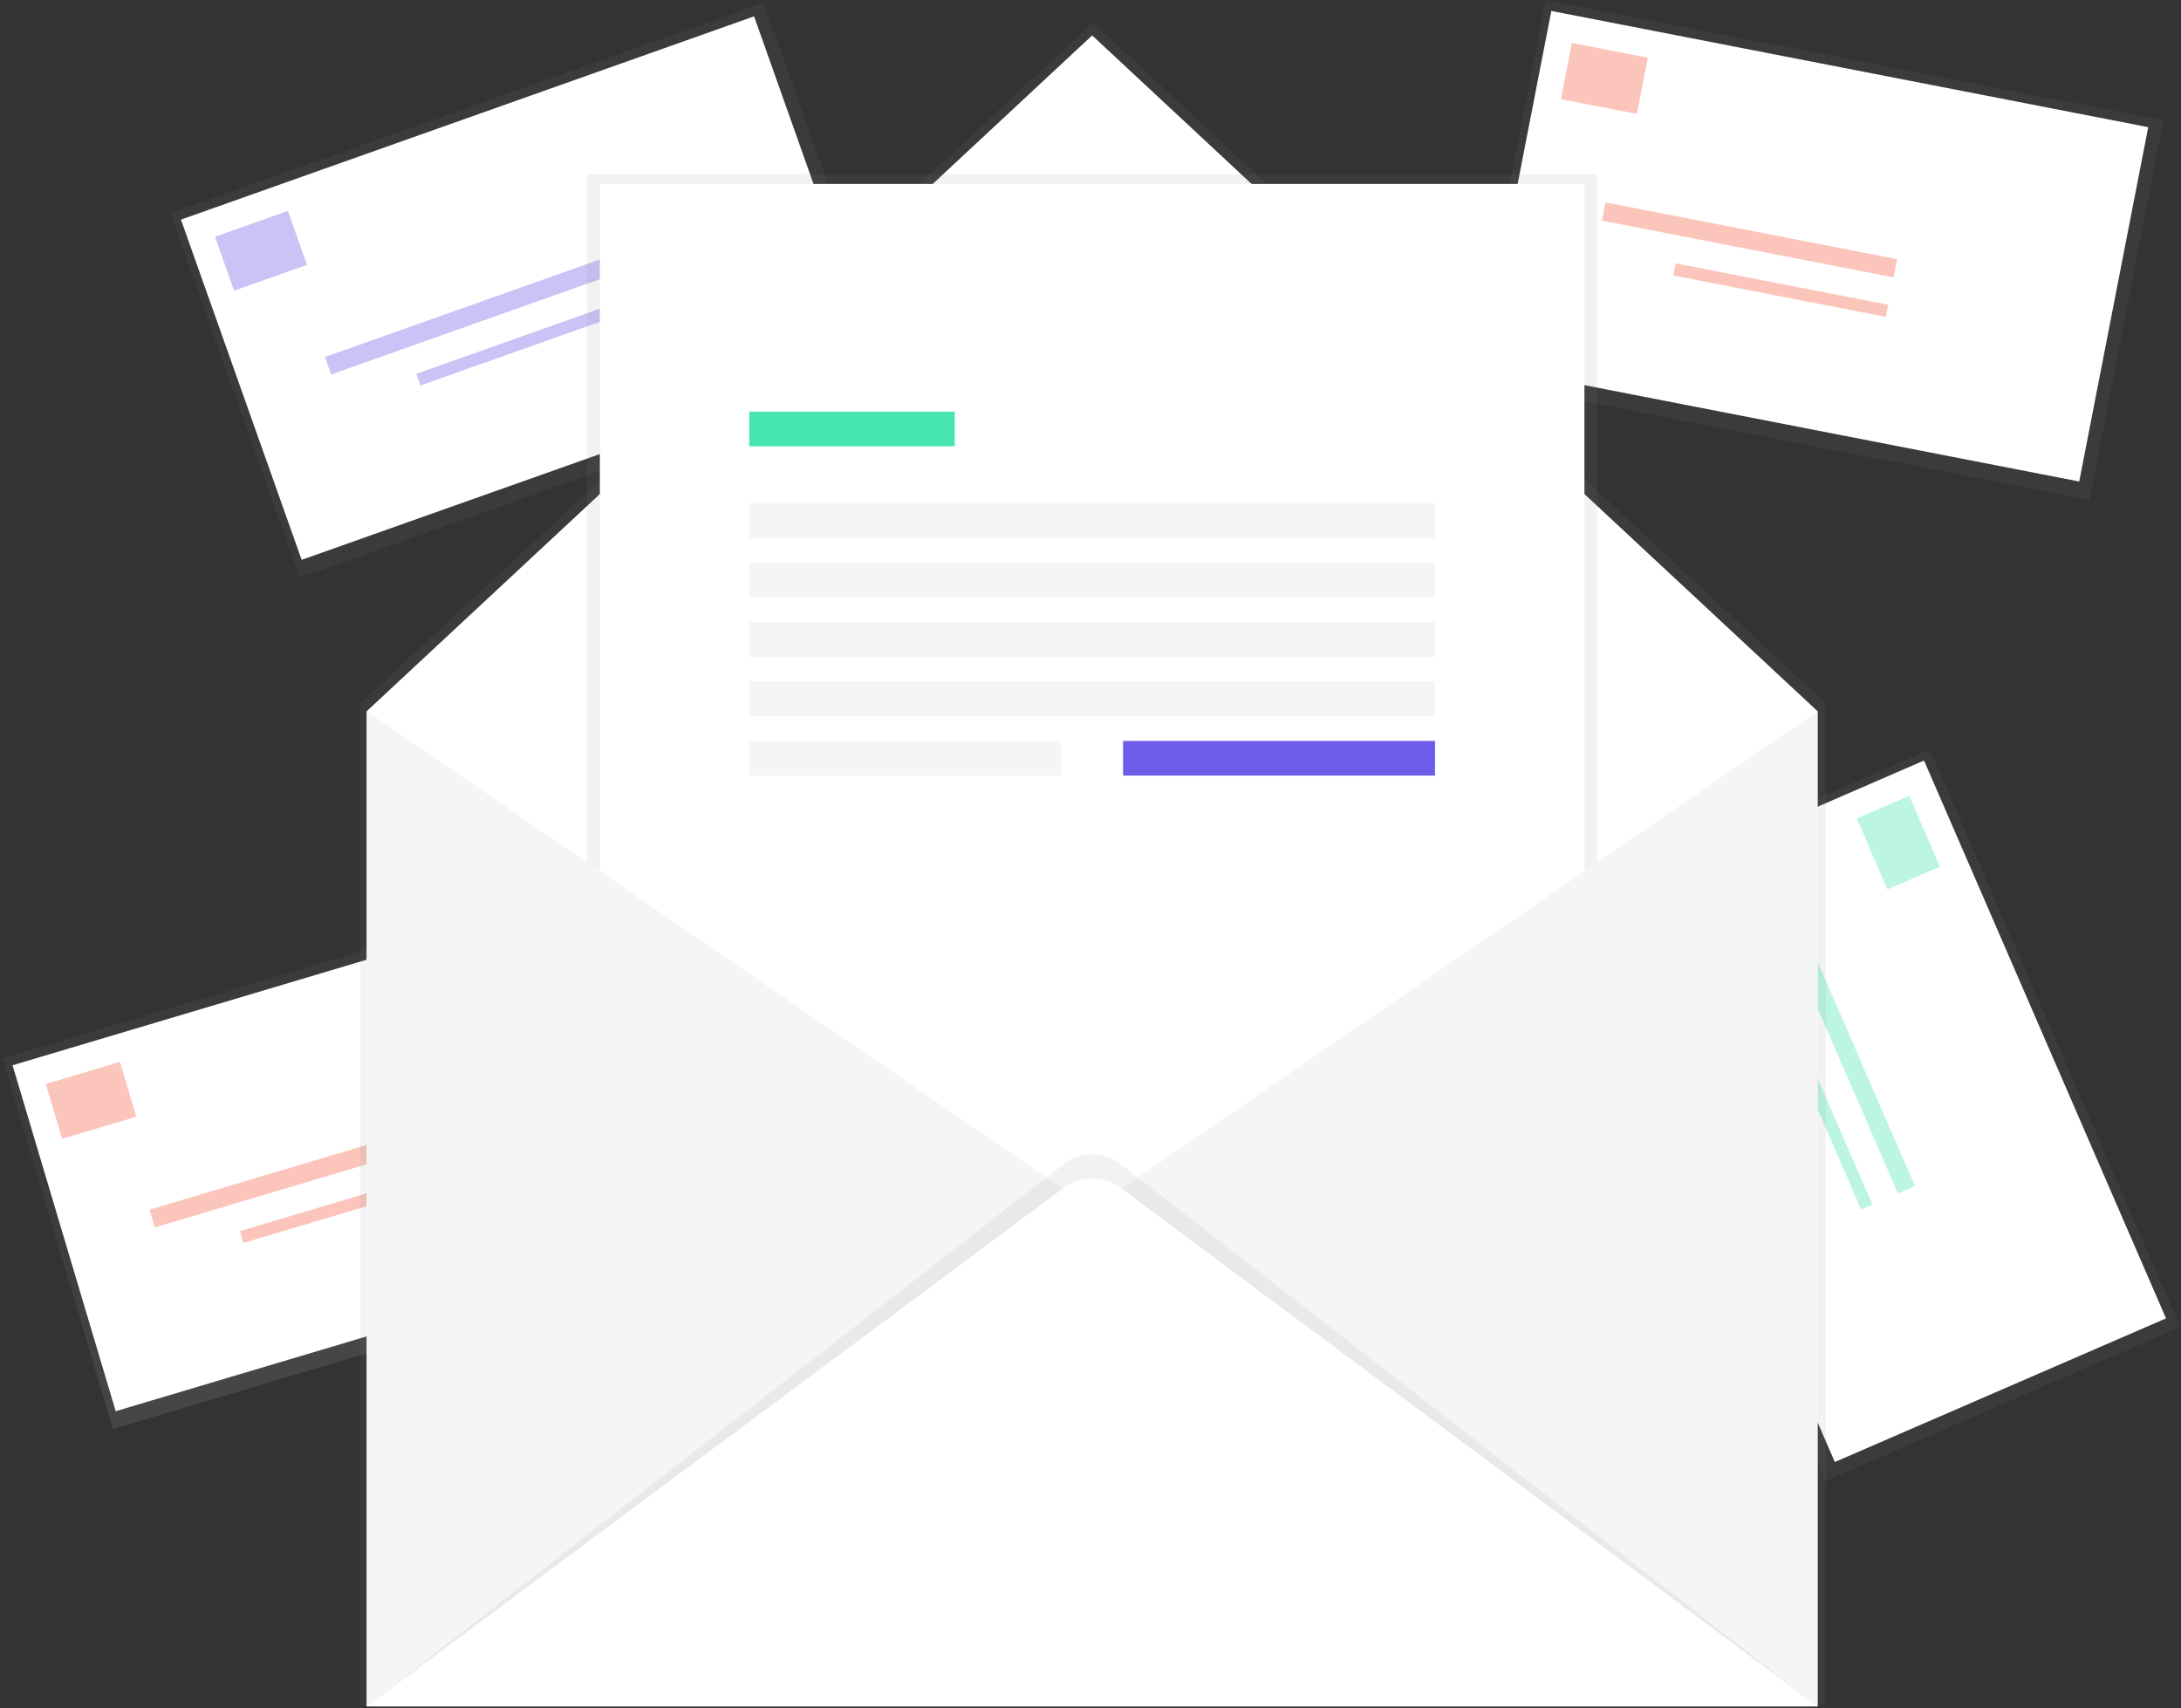 <svg xmlns="http://www.w3.org/2000/svg" xmlns:xlink="http://www.w3.org/1999/xlink" width="872" height="683" fill="none" xmlns:v="https://vecta.io/nano"><rect width="100%" height="100%" fill="#333333" stroke="none"/><path d="M242.14 351.258L.97 423.155 45.153 571.37l241.172-71.896-44.185-148.215z" fill="url(#A)"/><path d="M238.02 356.49L5.022 425.95l41.236 138.324 232.997-69.46L238.02 356.49z" fill="#fff"/><path opacity=".36" d="M24.86 455.365l29.64-8.836-6.54-21.936-29.64 8.836 6.54 21.936zm37.036 35.43l113.83-33.934-2.12-7.1-113.83 33.934 2.12 7.1zM97.322 497l83-24.743-1.415-4.744-83 24.744L97.322 497z" fill="#f55f44"/><path d="M617.96.004l-29.564 151.808 247.02 48.105L864.98 48.11 617.96.004z" fill="url(#B)"/><path d="M620.25 4.378l-27.59 141.678 238.647 46.475 27.59-141.678L620.25 4.378z" fill="#fff"/><path opacity=".36" d="M624.095 39.637l30.36 5.912 4.375-22.468-30.36-5.912-4.375 22.468zm16.388 48.577l116.6 22.705 1.418-7.283L641.9 80.93l-1.418 7.283zM669 110.157l85.013 16.556.946-4.86-85.013-16.556-.946 4.86z" fill="#f55f44"/><path d="M771.575 299.742L629.69 361.288l100.147 230.875 141.887-61.546-100.148-230.875z" fill="url(#C)"/><path d="M769.26 304.105l-132.418 57.44 96.753 223.05 132.418-57.44-96.753-223.05z" fill="#fff"/><path opacity=".36" d="M742.34 327.27l12.3 28.376 21-9.1-12.308-28.375-21 9.1zm-30.775 40.993l47.268 108.97 6.807-2.953-47.268-108.97-6.807 2.952zm-1.95 35.91l34.466 79.456 4.54-1.97-34.466-79.456-4.54 1.97z" fill="#47e6b1"/><path d="M305.333 1.085L68.152 85.215l51.703 145.762 237.18-84.13L305.333 1.085z" fill="url(#D)"/><path d="M301.49 6.54L72.35 87.817l48.253 136.036 229.142-81.28L301.49 6.54z" fill="#fff"/><path opacity=".36" d="M93.6 116.235l29.15-10.34-7.652-21.573-29.15 10.34 7.652 21.573zm38.798 33.505l111.946-39.708-2.48-6.994-111.946 39.7 2.48 6.993zm35.695 4.397l81.627-28.954-1.655-4.665-81.627 28.954 1.655 4.665z" fill="#6c5ce7"/><path d="M437.005 9L144 281.2V682h586V281.2L437.005 9z" fill="url(#E)"/><path d="M726.68 682.3H146.63V284.38L436.66 14.16L726.68 284.38V682.3Z" fill="#fff"/><path d="M638.58 69.6H234.73V544.7h403.85V69.6z" fill="url(#F)"/><path d="M633.48 73.55H239.83V544.7h393.65V73.55z" fill="#fff"/><g fill="#f5f5f5"><path d="M146.63 284.38L436.66 483.34L146.63 682.3V284.38Z"/><path d="M726.68 284.38L436.66 483.34L726.68 682.3V284.38Z"/></g><path d="M146.63 682.3l278.64-216.8a18.39 18.39 0 0 1 22.75 0l278.66 216.8H146.63z" fill="url(#G)"/><path d="M146.63 682.3l278.64-207.32c3.288-2.446 7.277-3.766 11.375-3.766s8.087 1.32 11.375 3.766L726.68 682.3H146.63z" fill="#fff"/><path d="M381.72 164.6h-82.16v13.86h82.16V164.6z" fill="#47e6b1"/><path d="M573.75 201.24h-274.2v13.86h274.2v-13.86zm0 23.76h-274.2v13.86h274.2V225zm0 23.75h-274.2v13.86h274.2v-13.86zm0 23.75h-274.2v13.86h274.2V272.5zm-149.47 23.76H299.56v13.86h124.72v-13.86z" fill="#f5f5f5"/><path d="M573.75 296.26H449.03v13.86h124.72v-13.86z" fill="#6c5ce7"/><defs><linearGradient id="A" x1="165.739" y1="535.421" x2="121.554" y2="387.207" xlink:href="#H"><stop stop-color="gray" stop-opacity=".25"/><stop offset=".54" stop-color="gray" stop-opacity=".12"/><stop offset="1" stop-color="gray" stop-opacity=".1"/></linearGradient><linearGradient id="B" x1="18779.8" y1="44053.8" x2="26219.8" y2="5849.74" xlink:href="#H"><stop stop-color="gray" stop-opacity=".25"/><stop offset=".54" stop-color="gray" stop-opacity=".12"/><stop offset="1" stop-color="gray" stop-opacity=".1"/></linearGradient><linearGradient id="C" x1="-89900.5" y1="80107.9" x2="-54193.4" y2="64619" xlink:href="#H"><stop stop-color="gray" stop-opacity=".25"/><stop offset=".54" stop-color="gray" stop-opacity=".12"/><stop offset="1" stop-color="gray" stop-opacity=".1"/></linearGradient><linearGradient id="D" x1="-2506" y1="38189" x2="-10502.4" y2="15645.5" xlink:href="#H"><stop stop-color="gray" stop-opacity=".25"/><stop offset=".54" stop-color="gray" stop-opacity=".12"/><stop offset="1" stop-color="gray" stop-opacity=".1"/></linearGradient><linearGradient id="E" x1="255441" y1="465193" x2="255441" y2="6207.32" xlink:href="#H"><stop stop-color="gray" stop-opacity=".25"/><stop offset=".54" stop-color="gray" stop-opacity=".12"/><stop offset="1" stop-color="gray" stop-opacity=".1"/></linearGradient><linearGradient id="F" x1="176176" y1="258872" x2="176176" y2="33133.2" xlink:href="#H"><stop stop-color="gray" stop-opacity=".25"/><stop offset=".54" stop-color="gray" stop-opacity=".12"/><stop offset="1" stop-color="gray" stop-opacity=".1"/></linearGradient><linearGradient id="G" x1="348351" y1="174108" x2="348351" y2="125386" xlink:href="#H"><stop stop-color="gray" stop-opacity=".25"/><stop offset=".54" stop-color="gray" stop-opacity=".12"/><stop offset="1" stop-color="gray" stop-opacity=".1"/></linearGradient><linearGradient id="H" gradientUnits="userSpaceOnUse"/></defs></svg>